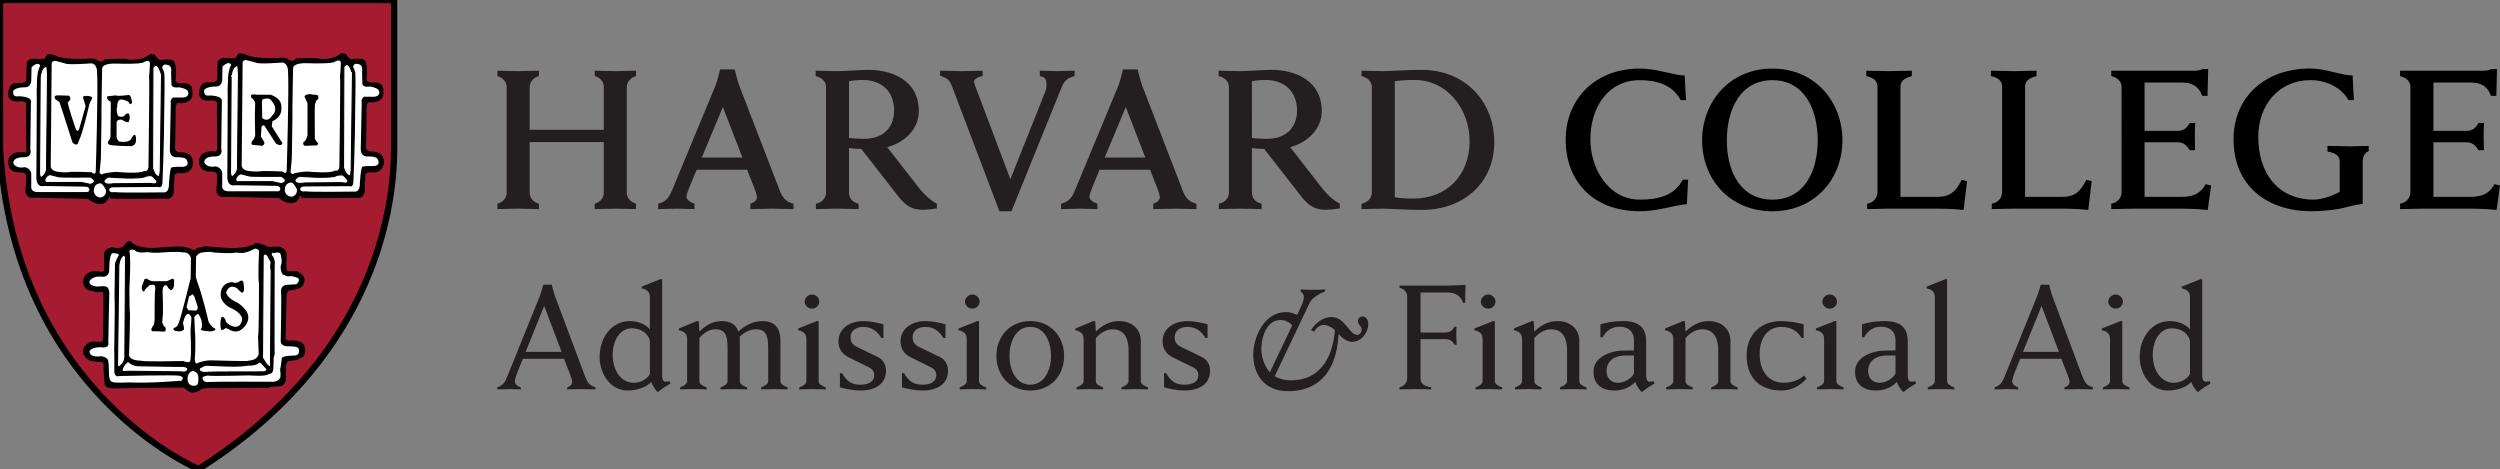 <?xml version="1.0" encoding="iso-8859-1"?>
<!-- Generator: Adobe Illustrator 16.2.1, SVG Export Plug-In . SVG Version: 6.00 Build 0)  -->
<!DOCTYPE svg PUBLIC "-//W3C//DTD SVG 1.1//EN" "http://www.w3.org/Graphics/SVG/1.1/DTD/svg11.dtd">
<svg version="1.1" id="Layer_1" xmlns="http://www.w3.org/2000/svg" xmlns:xlink="http://www.w3.org/1999/xlink" x="0px" y="0px"
	 width="418.812px" height="78.579px" viewBox="0 0 418.812 78.579" style="enable-background:new 0 0 418.812 78.579;"
	 xml:space="preserve">
<rect x="0" y="0" width="418.812" height="78.579" fill="#808080" stroke="none"/>
<g>
	<g>
		<path style="fill:#231F20;" d="M83.307,64.882c0.998-0.352,1.295-0.865,1.674-1.809l5.426-13.416
			c0.242-0.594,0.621-1.971,0.621-1.971h1.402c0,0,0.352,1.377,0.566,1.971l5.021,13.416c0.379,0.998,0.756,1.537,1.754,1.809v0.35
			c-0.404,0-1.996-0.053-2.402-0.053c-0.404,0-1.943,0.053-2.348,0.053v-0.35c0.729-0.244,0.891-0.648,0.811-1.135
			c-0.027-0.215-0.244-0.836-0.324-1.025l-1.025-2.619h-6.885l-0.916,2.24c-0.109,0.244-0.379,1.189-0.406,1.324
			c-0.107,0.566,0.217,0.971,0.973,1.215v0.35c-0.324,0-1.459-0.053-1.809-0.053c-0.352,0-1.701,0.053-2.133,0.053V64.882z
			 M94.076,58.942l-2.914-7.692l-3.105,7.692H94.076z"/>
		<path style="fill:#231F20;" d="M112.328,64.261c0,0-0.566,0.297-1.135,0.674c-0.432,0.297-0.998,0.756-0.998,0.756
			c-0.377-0.35-0.836-0.943-1.107-1.699c-0.781,0.863-2.293,1.43-3.967,1.43c-2.754,0-4.67-2.645-4.67-5.668
			c0-3.186,2.023-5.966,5.047-5.966c1.377,0,2.564,0.485,3.375,1.377v-5.399c0-0.863-0.486-1.269-1.377-1.457v-0.297l3.131-1.242
			h0.297v16.088c0,0.863,0.27,1.08,0.594,1.08c0.189,0,0.486-0.027,0.621-0.107L112.328,64.261z M108.873,57.188
			c-0.189-1.35-1.566-2.187-3.051-2.187c-2.105,0-3.186,2.24-3.186,4.454c0,2.402,1.27,4.67,3.51,4.67
			c1.053,0,2.186-0.486,2.727-1.459V57.188z"/>
		<path style="fill:#231F20;" d="M113.924,64.907c0.566-0.242,1.188-0.539,1.188-1.053v-7.07c0-0.864-0.484-1.27-1.377-1.459v-0.297
			l3.023-1.241h0.297l0.109,1.755c0.971-0.918,2.078-1.755,3.752-1.755c1.592,0,2.43,0.729,2.779,1.755
			c0.973-0.918,2.375-1.755,4.021-1.755c2.322,0,3.023,1.485,3.023,3.294v6.773c0,0.541,0.568,0.783,1.215,1.053v0.324
			c-0.35,0-1.916-0.053-2.268-0.053c-0.35,0-1.861,0.053-2.186,0.053v-0.324c0.566-0.242,1.188-0.539,1.188-1.053v-5.263
			c0-1.917-0.107-3.428-2.025-3.428c-1.078,0-2.131,0.62-2.752,1.241c0.027,0.217,0.027,0.459,0.027,0.676v6.773
			c0,0.541,0.566,0.783,1.213,1.053v0.324c-0.35,0-1.916-0.053-2.266-0.053c-0.352,0-1.863,0.053-2.188,0.053v-0.324
			c0.566-0.242,1.188-0.539,1.188-1.053v-5.263c0-1.917-0.107-3.428-2.023-3.428c-1.215,0-2.16,0.81-2.699,1.484v7.206
			c0,0.541,0.566,0.783,1.215,1.053v0.324c-0.352,0-1.918-0.053-2.268-0.053c-0.352,0-1.863,0.053-2.188,0.053V64.907z"/>
		<path style="fill:#231F20;" d="M133.904,64.907c0.566-0.242,1.188-0.539,1.188-1.053v-7.07c0-0.864-0.486-1.27-1.377-1.459v-0.297
			l3.131-1.241h0.297v10.067c0,0.541,0.566,0.783,1.215,1.053v0.324c-0.352,0-1.916-0.053-2.268-0.053s-1.863,0.053-2.186,0.053
			V64.907z M136.035,49.333c0.648,0,1.215,0.567,1.215,1.188c0,0.648-0.566,1.188-1.215,1.188c-0.646,0-1.24-0.54-1.24-1.188
			C134.795,49.9,135.389,49.333,136.035,49.333z"/>
		<path style="fill:#231F20;" d="M140.707,62.505h0.352c0.756,1.35,1.619,1.943,3.023,1.943c1.537,0,2.375-0.566,2.375-1.564
			c0-0.648-0.324-1.08-0.891-1.35l-3.348-1.646c-1.08-0.54-1.754-1.377-1.754-2.699c0-2.213,1.996-3.401,4.129-3.401
			c1.107,0,2.484,0.271,3.402,0.54v2.295h-0.352c-0.594-1.053-1.592-1.863-2.996-1.863c-1.322,0-2.16,0.702-2.16,1.701
			c0,0.863,0.324,1.295,1.215,1.727l3.402,1.646c0.594,0.297,1.322,1.025,1.322,2.268c0,2.133-1.674,3.32-4.32,3.32
			c-1.105,0-2.482-0.27-3.4-0.539V62.505z"/>
		<path style="fill:#231F20;" d="M151.102,62.505h0.352c0.756,1.35,1.619,1.943,3.023,1.943c1.539,0,2.375-0.566,2.375-1.564
			c0-0.648-0.324-1.08-0.891-1.35l-3.348-1.646c-1.08-0.54-1.754-1.377-1.754-2.699c0-2.213,1.998-3.401,4.129-3.401
			c1.107,0,2.484,0.271,3.402,0.54v2.295h-0.352c-0.594-1.053-1.592-1.863-2.996-1.863c-1.322,0-2.158,0.702-2.158,1.701
			c0,0.863,0.322,1.295,1.213,1.727l3.402,1.646c0.594,0.297,1.322,1.025,1.322,2.268c0,2.133-1.674,3.32-4.318,3.32
			c-1.107,0-2.484-0.27-3.402-0.539V62.505z"/>
		<path style="fill:#231F20;" d="M160.768,64.907c0.568-0.242,1.188-0.539,1.188-1.053v-7.07c0-0.864-0.484-1.27-1.375-1.459v-0.297
			l3.131-1.241h0.297v10.067c0,0.541,0.566,0.783,1.215,1.053v0.324c-0.352,0-1.918-0.053-2.268-0.053
			c-0.352,0-1.863,0.053-2.188,0.053V64.907z M162.9,49.333c0.648,0,1.215,0.567,1.215,1.188c0,0.648-0.566,1.188-1.215,1.188
			s-1.242-0.54-1.242-1.188C161.658,49.9,162.252,49.333,162.9,49.333z"/>
		<path style="fill:#231F20;" d="M166.924,59.618c0-3.348,2.35-5.831,5.67-5.831s5.668,2.483,5.668,5.831
			c0,3.373-2.295,5.803-5.668,5.803C169.246,65.421,166.924,62.991,166.924,59.618z M176.076,59.591c0-2.213-1-4.832-3.482-4.832
			c-2.484,0-3.482,2.619-3.482,4.832s0.998,4.857,3.482,4.857C175.076,64.448,176.076,61.804,176.076,59.591z"/>
		<path style="fill:#231F20;" d="M180.344,64.907c0.566-0.242,1.188-0.539,1.188-1.053v-7.07c0-0.864-0.486-1.27-1.377-1.459v-0.297
			l3.023-1.241h0.297l0.107,1.755c0.973-0.918,2.188-1.755,3.861-1.755c2.32,0,3.67,1.485,3.67,3.294v6.773
			c0,0.541,0.568,0.783,1.215,1.053v0.324c-0.35,0-1.916-0.053-2.268-0.053c-0.35,0-1.861,0.053-2.186,0.053v-0.324
			c0.566-0.242,1.188-0.539,1.188-1.053v-5.263c0-1.917-0.756-3.428-2.672-3.428c-1.215,0-2.268,0.81-2.809,1.484v7.206
			c0,0.541,0.568,0.783,1.215,1.053v0.324c-0.35,0-1.916-0.053-2.268-0.053c-0.35,0-1.861,0.053-2.186,0.053V64.907z"/>
		<path style="fill:#231F20;" d="M195.004,62.505h0.352c0.756,1.35,1.619,1.943,3.023,1.943c1.537,0,2.375-0.566,2.375-1.564
			c0-0.648-0.324-1.08-0.891-1.35l-3.348-1.646c-1.08-0.54-1.754-1.377-1.754-2.699c0-2.213,1.996-3.401,4.129-3.401
			c1.107,0,2.484,0.271,3.402,0.54v2.295h-0.352c-0.594-1.053-1.592-1.863-2.996-1.863c-1.322,0-2.16,0.702-2.16,1.701
			c0,0.863,0.324,1.295,1.215,1.727l3.402,1.646c0.594,0.297,1.322,1.025,1.322,2.268c0,2.133-1.674,3.32-4.32,3.32
			c-1.105,0-2.482-0.27-3.4-0.539V62.505z"/>
		<path style="fill:#231F20;" d="M217.938,51.397c0.365-0.78,0.494-1.248,0.494-1.638c0-0.416-0.207-0.702-0.545-0.937l0.051-0.338
			c1.326,0.104,2.758,0.078,4.082,0l-0.051,0.338c-0.807,0.286-1.795,0.884-2.34,1.534c-0.26,0.312-0.729,1.456-1.379,2.808
			l-4.705,9.855c0.779,0.494,1.896,0.701,2.678,0.701c4.705,0,6.969-3.432,7.41-8.371c-0.416-0.494-1.248-0.91-1.924-0.91
			c-0.703,0-1.301,0.623-1.535,1.117l-0.545-0.26c0.754-1.248,2.131-2.184,3.406-2.184c2.365,0,2.963,2.99,4.342,2.99
			c0.467,0,0.729-0.469,0.729-0.885c0-0.676-0.625-0.779-0.625-1.456c0-0.416,0.391-0.754,0.779-0.754
			c0.65,0,0.963,0.702,0.963,1.274c0,1.3-1.014,2.99-2.781,2.99c-0.781,0-1.717-0.754-2.186-1.301
			c-0.389,7.281-4.264,9.568-8.449,9.568c-4.004,0-5.852-2.809-5.852-6.137c0-2.859,1.77-7.124,5.514-7.124
			c0.52,0,1.248,0.183,1.82,0.494L217.938,51.397z M216.482,54.491c-0.441-0.494-1.17-0.883-1.951-0.883
			c-2.469,0-3.223,3.119-3.223,4.836c0,0.884,0.207,2.521,1.43,3.926L216.482,54.491z"/>
		<path style="fill:#231F20;" d="M234.441,64.882c0.838-0.162,1.297-0.838,1.297-1.539V49.657c0-0.675-0.486-1.269-1.297-1.458
			v-0.351h7.451c1.564,0,2.699-0.081,3.615-0.135l-0.053,3.023h-0.352c-0.35-1.08-1.16-1.728-2.564-1.728h-4.561v6.694h4.129
			c0.756,0,1.188-0.297,1.539-0.945h0.352c-0.027,0.27-0.027,1.161-0.027,1.484c0,0.297,0.053,1.215,0.053,1.512h-0.35
			c-0.352-0.621-0.811-0.944-1.566-0.944h-4.129v6.612c0,0.676,0.35,1.242,1.781,1.459v0.35c-0.324,0-2.24-0.053-2.699-0.053
			c-0.406,0-2.268,0.053-2.619,0.053V64.882z"/>
		<path style="fill:#231F20;" d="M247.186,64.907c0.566-0.242,1.188-0.539,1.188-1.053v-7.07c0-0.864-0.486-1.27-1.377-1.459v-0.297
			l3.131-1.241h0.297v10.067c0,0.541,0.568,0.783,1.215,1.053v0.324c-0.35,0-1.916-0.053-2.268-0.053
			c-0.35,0-1.861,0.053-2.186,0.053V64.907z M249.318,49.333c0.646,0,1.215,0.567,1.215,1.188c0,0.648-0.568,1.188-1.215,1.188
			c-0.648,0-1.242-0.54-1.242-1.188C248.076,49.9,248.67,49.333,249.318,49.333z"/>
		<path style="fill:#231F20;" d="M253.801,64.907c0.566-0.242,1.188-0.539,1.188-1.053v-7.07c0-0.864-0.486-1.27-1.377-1.459v-0.297
			l3.023-1.241h0.297l0.109,1.755c0.971-0.918,2.186-1.755,3.859-1.755c2.32,0,3.67,1.485,3.67,3.294v6.773
			c0,0.541,0.568,0.783,1.215,1.053v0.324c-0.35,0-1.916-0.053-2.268-0.053c-0.35,0-1.861,0.053-2.186,0.053v-0.324
			c0.566-0.242,1.188-0.539,1.188-1.053v-5.263c0-1.917-0.756-3.428-2.672-3.428c-1.215,0-2.268,0.81-2.807,1.484v7.206
			c0,0.541,0.566,0.783,1.213,1.053v0.324c-0.35,0-1.916-0.053-2.266-0.053c-0.352,0-1.863,0.053-2.188,0.053V64.907z"/>
		<path style="fill:#231F20;" d="M268.109,54.327c1.027-0.297,2.215-0.54,3.807-0.54c3.213,0,3.859,1.646,3.859,3.455v5.614
			c0,0.863,0.271,1.08,0.594,1.08c0.189,0,0.486-0.027,0.621-0.107l0.189,0.432c0,0-0.566,0.297-1.133,0.674
			c-0.434,0.297-1,0.756-1,0.756c-0.377-0.35-0.836-0.943-1.105-1.699c-0.783,0.863-2.053,1.43-3.482,1.43
			c-2.053,0-3.51-0.973-3.51-3.158c0-2.051,1.943-3.104,3.914-3.455c0.539-0.08,2.268-0.107,2.861-0.107v-1.755
			c0-1.214-0.756-2.214-2.402-2.214c-1.322,0-2.213,0.648-2.861,1.782h-0.352V54.327z M273.725,59.563h-1.592
			c-1.594,0-2.996,0.863-2.996,2.592c0,1.24,0.836,1.971,1.861,1.971c1.08,0,2.16-0.594,2.727-1.512V59.563z"/>
		<path style="fill:#231F20;" d="M279.127,64.907c0.566-0.242,1.188-0.539,1.188-1.053v-7.07c0-0.864-0.486-1.27-1.377-1.459v-0.297
			l3.023-1.241h0.297l0.107,1.755c0.973-0.918,2.186-1.755,3.859-1.755c2.322,0,3.672,1.485,3.672,3.294v6.773
			c0,0.541,0.566,0.783,1.215,1.053v0.324c-0.352,0-1.916-0.053-2.268-0.053s-1.863,0.053-2.188,0.053v-0.324
			c0.568-0.242,1.189-0.539,1.189-1.053v-5.263c0-1.917-0.756-3.428-2.674-3.428c-1.215,0-2.268,0.81-2.807,1.484v7.206
			c0,0.541,0.566,0.783,1.215,1.053v0.324c-0.352,0-1.916-0.053-2.268-0.053s-1.863,0.053-2.186,0.053V64.907z"/>
		<path style="fill:#231F20;" d="M302.641,63.423c-0.594,0.703-2.078,1.998-4.211,1.998c-3.807,0-5.83-2.322-5.83-5.83
			c0-3.698,2.51-5.804,5.775-5.804c1.135,0,2.754,0.243,3.779,0.54v2.295h-0.352c-0.646-1.135-1.754-1.863-3.346-1.863
			c-2.268,0-3.672,1.809-3.672,4.535c0,3.023,1.646,4.832,3.994,4.832c1.459,0,2.727-0.514,3.402-1.215L302.641,63.423z"/>
		<path style="fill:#231F20;" d="M304.398,64.907c0.566-0.242,1.188-0.539,1.188-1.053v-7.07c0-0.864-0.486-1.27-1.377-1.459v-0.297
			l3.131-1.241h0.297v10.067c0,0.541,0.566,0.783,1.215,1.053v0.324c-0.352,0-1.916-0.053-2.268-0.053s-1.863,0.053-2.186,0.053
			V64.907z M306.529,49.333c0.648,0,1.215,0.567,1.215,1.188c0,0.648-0.566,1.188-1.215,1.188c-0.646,0-1.24-0.54-1.24-1.188
			C305.289,49.9,305.883,49.333,306.529,49.333z"/>
		<path style="fill:#231F20;" d="M311.93,54.327c1.027-0.297,2.215-0.54,3.807-0.54c3.213,0,3.859,1.646,3.859,3.455v5.614
			c0,0.863,0.271,1.08,0.594,1.08c0.189,0,0.486-0.027,0.621-0.107L321,64.261c0,0-0.566,0.297-1.133,0.674
			c-0.434,0.297-1,0.756-1,0.756c-0.377-0.35-0.836-0.943-1.105-1.699c-0.783,0.863-2.053,1.43-3.482,1.43
			c-2.053,0-3.51-0.973-3.51-3.158c0-2.051,1.943-3.104,3.914-3.455c0.539-0.08,2.268-0.107,2.861-0.107v-1.755
			c0-1.214-0.756-2.214-2.402-2.214c-1.322,0-2.213,0.648-2.861,1.782h-0.352V54.327z M317.545,59.563h-1.592
			c-1.594,0-2.996,0.863-2.996,2.592c0,1.24,0.836,1.971,1.861,1.971c1.08,0,2.16-0.594,2.727-1.512V59.563z"/>
		<path style="fill:#231F20;" d="M322.947,64.907c0.566-0.242,1.188-0.539,1.188-1.053v-14.09c0-0.863-0.486-1.269-1.377-1.457
			v-0.297l3.131-1.242h0.297v17.086c0,0.541,0.566,0.783,1.215,1.053v0.324c-0.352,0-1.916-0.053-2.268-0.053
			s-1.863,0.053-2.186,0.053V64.907z"/>
		<path style="fill:#231F20;" d="M334.15,64.882c1-0.352,1.297-0.865,1.674-1.809l5.426-13.416c0.242-0.594,0.621-1.971,0.621-1.971
			h1.404c0,0,0.35,1.377,0.566,1.971l5.02,13.416c0.379,0.998,0.756,1.537,1.756,1.809v0.35c-0.406,0-1.998-0.053-2.402-0.053
			c-0.406,0-1.943,0.053-2.35,0.053v-0.35c0.73-0.244,0.891-0.648,0.811-1.135c-0.027-0.215-0.242-0.836-0.324-1.025l-1.025-2.619
			h-6.883l-0.918,2.24c-0.107,0.244-0.379,1.189-0.404,1.324c-0.109,0.566,0.215,0.971,0.971,1.215v0.35
			c-0.324,0-1.457-0.053-1.809-0.053s-1.701,0.053-2.133,0.053V64.882z M344.922,58.942l-2.916-7.692l-3.104,7.692H344.922z"/>
		<path style="fill:#231F20;" d="M352.295,64.907c0.566-0.242,1.188-0.539,1.188-1.053v-7.07c0-0.864-0.486-1.27-1.377-1.459v-0.297
			l3.131-1.241h0.297v10.067c0,0.541,0.568,0.783,1.215,1.053v0.324c-0.35,0-1.916-0.053-2.268-0.053
			c-0.35,0-1.861,0.053-2.186,0.053V64.907z M354.428,49.333c0.646,0,1.215,0.567,1.215,1.188c0,0.648-0.568,1.188-1.215,1.188
			c-0.648,0-1.242-0.54-1.242-1.188C353.186,49.9,353.779,49.333,354.428,49.333z"/>
		<path style="fill:#231F20;" d="M370.328,64.261c0,0-0.566,0.297-1.133,0.674c-0.434,0.297-1,0.756-1,0.756
			c-0.377-0.35-0.836-0.943-1.105-1.699c-0.783,0.863-2.295,1.43-3.969,1.43c-2.754,0-4.67-2.645-4.67-5.668
			c0-3.186,2.025-5.966,5.047-5.966c1.377,0,2.564,0.485,3.375,1.377v-5.399c0-0.863-0.486-1.269-1.377-1.457v-0.297l3.131-1.242
			h0.297v16.088c0,0.863,0.271,1.08,0.594,1.08c0.189,0,0.486-0.027,0.621-0.107L370.328,64.261z M366.873,57.188
			c-0.189-1.35-1.566-2.187-3.051-2.187c-2.105,0-3.184,2.24-3.184,4.454c0,2.402,1.268,4.67,3.508,4.67
			c1.053,0,2.188-0.486,2.727-1.459V57.188z"/>
	</g>
	<path style="fill:#A51C30;stroke:#000000;stroke-width:1.056;" d="M0,0h66.025c0,0,0,12.295,0,24.924
		c0,11.416-4.256,35.634-32.764,53.655c0,0-30.896-12.891-33.262-53.655C0,24.924,0,11.52,0,0z"/>
	<path style="fill:#FFFFFF;" d="M49.955,33.06c0,0-0.588,1.873-3.211-0.054l-8.986-0.213c0,0-1.178,0.373-1.338-0.857
		c0,0,0.215-2.459,0.107-2.674c0,0,0.053-0.696-1.125-0.696c0,0-1.818,0.214-1.869-1.39c0,0-0.32-1.715,2.191-1.662
		c0,0,0.803,0.377,0.855-0.641c0,0-0.107-6.955-0.053-7.488c0,0,0.217-0.642-1.016-0.75c0,0-1.766,0.375-1.979-0.8
		c0,0-0.107-1.766,1.068-1.875c0,0,1.443,0.109,1.711-0.269c0,0,0.322,0.215,0.268-1.064l0.055-2.199c0,0,0.158-0.585,1.07-0.532
		c0,0,1.658,0.108,1.871-0.053c0,0,0.373-0.482,0.482-0.695c0,0,0.857-0.052,1.018,0.158c0,0,1.285,0.856,6.148,0.537
		c0,0,0.752,0,0.912,0.214c0,0,0.906,0.694,1.445-0.053c0,0,0.803-0.161,3.207-0.108c0,0,2.621,0.695,4.443-0.8l0.586,0.103
		c0,0,0.746,1.229,1.285,0.858c0,0,1.604-0.161,1.873,0.159c0,0,0.533,0.801,0.266,2.89c0,0-0.322,0.908,1.232,0.908
		c0,0,1.764-0.322,1.549,1.337c0,0,0.482,1.874-2.461,1.606c0,0-0.373,0.537-0.32,0.91c0,0-0.053,6.098-0.109,6.793
		c0,0-0.051,0.964,1.232,0.91c0,0,1.713-0.109,1.768,1.442c0,0,0.211,2.034-2.25,1.659c0,0-0.75,0.107-0.855,0.59l-0.107,2.674
		c0,0,0.057,1.337-1.443,1.017c-0.213,0-8.344,0.161-9.041-0.052C50.436,32.9,50.059,32.846,49.955,33.06z"/>
	<path style="fill:#FFFFFF;" d="M32.586,42.13c0,0,0.371-0.157,0.477-0.425c0,0,1.123-0.109,1.285-0.27l3.535,0.27
		c0,0,3.471,0.268,4.971-0.807c0,0,0.537,0,0.912,0.162c0,0,0.748,0.16,0.959,0.482l2.035-0.056c0,0,1.176,0.375,1.07,1.126v0.959
		c0,0-0.213,1.928,0.32,2.036h1.553c0,0,1.281,0.589,1.125,1.337c0,0,0.049,1.068-1.07,1.281c0,0-1.127,0.322-1.502,0.27
		c0,0-0.373,0.482-0.426,1.068l-0.162,7.01c0,0-0.107,0.75,1.016,0.643c0,0,1.658-0.16,2.145,0.75c0,0,0.426,1.55-0.432,1.819
		l-0.639,0.32l-1.395,0.215c0,0-0.586,0.051-0.637,1.066v1.875c0,0,0.051,1.281-0.967,1.281l-1.498,0.107
		c0,0-0.375,0.32-1.119,0.107c0,0-9.096,0.16-9.42,0.055l-1.072,0.215c0,0-1.174,1.066-2.137,0.264l-0.752-0.588
		c0,0-0.531,0.109-0.746,0.055c-0.213-0.055-10.057,0.107-10.057,0.107s-2.086,0.217-2.246-0.48c0,0-0.266-2.73-0.16-3.053
		c0,0,0-0.801-0.484-0.854c0,0-2.084-0.107-2.139-0.322c0,0-1.123-0.802-0.801-1.601c0,0,0.373-1.073,1.496-1.178
		c0,0,1.713,0.268,1.713-0.216c0,0,0.109-0.321,0.109-0.854c0,0,0.105-6.367,0.053-6.797c0,0,0.158-0.8-0.535-0.8
		c0,0-0.75,0.212-1.232-0.109c0,0-1.285,0.054-1.551-0.961c0,0-0.213-0.642,0.105-1.183c0,0,0.588-1.176,2.301-0.799
		c0,0,0.965,0.268,1.07-0.426l-0.053-2.57c0,0-0.215-0.691,1.125-1.068c0,0,1.713,0.48,2.244-0.375c0,0,0.59-1.176,1.068-0.374
		c0,0,1.018,0.966,3.799,0.858c0,0,4.818-0.377,4.92-0.162c0,0,1.178,0.162,1.5,0.533L32.586,42.13z"/>
	<path style="fill:#FFFFFF;" d="M17.969,33.188c0,0-0.592,1.875-3.213-0.053L5.77,32.92c0,0-1.176,0.377-1.338-0.854
		c0,0,0.217-2.458,0.107-2.677c0,0,0.055-0.695-1.123-0.695c0,0-1.82,0.217-1.869-1.39c0,0-0.326-1.712,2.189-1.659
		c0,0,0.803,0.377,0.857-0.639c0,0-0.109-6.957-0.055-7.493c0,0,0.217-0.639-1.016-0.745c0,0-1.766,0.373-1.977-0.806
		c0,0-0.111-1.765,1.064-1.872c0,0,1.445,0.107,1.715-0.265c0,0,0.322,0.212,0.268-1.073l0.055-2.191c0,0,0.158-0.59,1.068-0.537
		c0,0,1.656,0.105,1.873-0.053c0,0,0.373-0.48,0.477-0.695c0,0,0.861-0.053,1.023,0.163c0,0,1.279,0.854,6.152,0.532
		c0,0,0.746,0,0.906,0.216c0,0,0.91,0.695,1.443-0.058c0,0,0.801-0.158,3.211-0.105c0,0,2.619,0.695,4.441-0.801l0.588,0.11
		c0,0,0.748,1.228,1.283,0.854c0,0,1.604-0.163,1.871,0.159c0,0,0.537,0.803,0.268,2.89c0,0-0.32,0.91,1.229,0.91
		c0,0,1.77-0.32,1.555,1.335c0,0,0.484,1.875-2.459,1.606c0,0-0.377,0.536-0.324,0.909c0,0-0.053,6.098-0.105,6.793
		c0,0-0.053,0.965,1.23,0.912c0,0,1.713-0.109,1.764,1.442c0,0,0.213,2.034-2.248,1.659c0,0-0.746,0.107-0.854,0.586l-0.107,2.677
		c0,0,0.053,1.339-1.447,1.017c-0.213,0-8.34,0.158-9.035-0.051C18.451,33.031,18.076,32.978,17.969,33.188z"/>
	<path style="stroke:#000000;stroke-width:0.359;" d="M49.955,33.06c0,0-0.588,1.873-3.211-0.054l-8.986-0.213
		c0,0-1.178,0.373-1.338-0.857c0,0,0.215-2.459,0.107-2.674c0,0,0.053-0.696-1.125-0.696c0,0-1.818,0.214-1.869-1.39
		c0,0-0.32-1.715,2.191-1.662c0,0,0.803,0.377,0.855-0.641c0,0-0.107-6.955-0.053-7.488c0,0,0.217-0.642-1.016-0.75
		c0,0-1.766,0.375-1.979-0.8c0,0-0.107-1.766,1.068-1.875c0,0,1.443,0.109,1.711-0.269c0,0,0.322,0.215,0.268-1.064l0.055-2.199
		c0,0,0.158-0.585,1.07-0.532c0,0,1.658,0.108,1.871-0.053c0,0,0.373-0.482,0.482-0.695c0,0,0.857-0.052,1.018,0.158
		c0,0,1.285,0.856,6.148,0.537c0,0,0.752,0,0.912,0.214c0,0,0.906,0.694,1.445-0.053c0,0,0.803-0.161,3.207-0.108
		c0,0,2.621,0.695,4.443-0.8l0.586,0.103c0,0,0.746,1.229,1.285,0.858c0,0,1.604-0.161,1.873,0.159c0,0,0.533,0.801,0.266,2.89
		c0,0-0.322,0.908,1.232,0.908c0,0,1.764-0.322,1.549,1.337c0,0,0.482,1.874-2.461,1.606c0,0-0.373,0.537-0.32,0.91
		c0,0-0.053,6.098-0.109,6.793c0,0-0.051,0.964,1.232,0.91c0,0,1.713-0.109,1.768,1.442c0,0,0.211,2.034-2.25,1.659
		c0,0-0.75,0.107-0.855,0.59l-0.107,2.674c0,0,0.057,1.337-1.443,1.017c-0.213,0-8.344,0.161-9.041-0.052
		C50.436,32.9,50.059,32.846,49.955,33.06z"/>
	<path style="fill:#FFFFFF;stroke:#000000;stroke-width:0.179;" d="M39.844,11.017c0,0,0.105,1.072,0.105,1.339
		c0,0.271-0.16,15.461-0.16,15.461s0.16,1.178-0.855,1.764c0,0-0.268,0.107-0.318-0.641l0.104-16.047
		C38.719,12.893,38.826,10.91,39.844,11.017z"/>
	<path style="fill:#FFFFFF;" d="M38.08,29.744c0,0,0.104-15.086,0.053-15.354c-0.053-0.269,0.051,0.213,0.051,0.213
		s-0.156-2.621,0.535-3.692c0,0-0.215-0.906-1.445,0.217l-0.049,2.192c0,0,0,1.231-1.125,1.176c0,0-1.285-0.055-1.871,0.533
		c0,0-0.324,1.179,0.91,0.965c0,0,1.922,0,2.029,0.802l-0.107,8.078c0,0,0.43,1.342-1.066,1.342c0,0-1.824-0.111-1.766,1.012
		c0,0,0.373,0.964,1.924,0.643c0,0,1.121,0.213,1.072,1.285v2.031c0,0-0.109,0.806,0.959,0.858h8.348c0,0,0.426,0.054,0.426-0.483
		c0,0-0.055-0.428-0.691-0.428l-6.955-0.107C39.311,31.025,38.184,31.4,38.08,29.744z"/>
	<path style="fill:#FFFFFF;stroke:#000000;stroke-width:0.179;" d="M39.525,29.848c0,0-0.215,0.75,0.586,0.59h5.512l1.498,0.323
		c0,0,1.547-0.374,0-1.229c0,0-4.924,0.049-5.352-0.055c0,0-1.016-0.268-1.23-0.322C40.539,29.154,40.004,28.939,39.525,29.848z"/>
	<path style="fill:#FFFFFF;" d="M48.668,30.598c0,0-1.012,0-0.959,1.338c0,0,0.105,1.017,1.178,1.017c0,0,0.959-0.159,0.854-1.229
		C49.74,31.723,49.15,30.387,48.668,30.598z"/>
	<path style="fill:#FFFFFF;stroke:#000000;stroke-width:0.179;" d="M49.42,30.063c0,0,0.482-0.532,0.801-0.532
		c0,0,5.354,0.479,6.26-0.162c0,0,0.803-0.16,1.018,0c0,0,0.801,0.641,0.801,1.018c0,0-0.053,0.479-1.016,0.211
		c0,0-6.045,0.056-6.365,0.056C50.918,30.653,49.258,31.025,49.42,30.063z"/>
	<path style="fill:#FFFFFF;" d="M50.277,31.668c0,0,0-0.428,0.746-0.428l7.488-0.055c0,0,0.697,0.375,0.697-0.908
		c0,0,0.273-5.829,0.301-12.254c0.008-1.907,0.096-3.913,0.023-5.773c0,0-0.164-0.802-0.379-0.966c0,0,0-0.856,0.91-0.533
		c0,0,0.803,0.055,0.59,1.287l0.053,1.868c0,0-0.162,0.806,1.285,0.589c0,0,1.439,0.217,1.496,0.749c0,0,0.43,1.07-1.281,0.963
		h-1.23c0,0-0.539,0.319-0.375,0.963l-0.164,7.758c0,0-0.104,1.338,1.18,1.287c0,0,1.336-0.057,1.604,0.371
		c0,0,0.912,1.339-1.07,1.23c0,0-1.23-0.053-1.496,0.159c0,0-0.217,0.269-0.375,2.785c0,0,0.109,1.496-1.016,1.337
		c0,0-7.438,0.107-8.131-0.054C51.133,32.044,50.385,32.257,50.277,31.668z"/>
	<path style="fill:#FFFFFF;" d="M40.646,10.532l-0.158,17.173c0,0-0.057,0.802,1.281,0.963c0,0,1.551,0.159,1.928,0
		c0,0,1.016-0.055,3.637,0.056c0,0,0.643,0.642,0.695-0.163c0,0,0.426-13.907,0.215-16.799c0,0-0.053-1.229-0.965-1.283
		c0,0-4.064,0.323-4.438,0l-1.607-0.427C41.234,10.052,40.592,10.104,40.646,10.532z"/>
	<path style="fill:#FFFFFF;" d="M49.1,11.389c0,0-0.164,8.078-0.109,8.344l-0.104,6.795l-0.219,2.354c0,0,0.322,0.483,0.59,0.165
		c0,0,1.713-0.434,2.781-0.27c0,0,3.426,0.318,4.119-0.217c0,0,0.537,0.267,0.693-0.588c0,0,0.217-14.977,0.111-15.245
		c0,0,0.211-2.144,0.105-2.356c0,0-0.051-0.479-0.963-0.054c0,0,0.107,0.429-4.973,0.267C51.133,10.584,49.205,10.532,49.1,11.389z"
		/>
	<path style="fill:#FFFFFF;stroke:#000000;stroke-width:0.179;" d="M57.605,11.178l-0.055,16.904c0,0,0.43,1.498,1.123,1.341
		c0,0,0.104-0.321,0.16-0.857l0.215-16.104C59.049,12.462,58.512,9.896,57.605,11.178z"/>
	<path d="M51.039,16.239c-0.162-0.428,0.91-0.48,0.91-0.48l0.531,0.108c0.377-0.056,0.752,0.104,0.752,0.104
		c0.375,0.588-0.268,0.91-0.268,0.91l-0.215,0.695c-0.053,0.59,0,5.672,0,5.672c0.107,0.266,0.535,0.745,0.535,0.745
		c0,0.483-0.588,0.378-0.588,0.378l-1.555,0.055c-0.479-0.055-0.318-0.59-0.318-0.59c0.535-0.269,0.693-1.232,0.693-1.232v-5.293
		L51.039,16.239z"/>
	<path d="M43.816,21.213l-0.107,1.66l0.482,0.801c0.32,0.43-0.215,0.752-0.215,0.752l-1.711-0.162c-0.32-0.16,0-0.696,0-0.696
		c0.43-0.267,0.48-0.964,0.48-0.964l-0.051-3.103l0.051-2.247c0-0.266-0.428-0.748-0.428-0.748
		c-0.373-0.054-0.266-0.535-0.266-0.535c0.105-0.267,1.014-0.104,1.014-0.104h2.248c2.141,0.691,1.814,2.242,1.814,2.242
		c0.162,1.555-1.496,2.198-1.496,2.198l-0.105,0.854l1.553,2.457c0.268,0.217,0.211,0.43,0.211,0.43c-0.211,0.59-1.064,0-1.064,0
		l-1.928-2.997C44.137,20.838,43.816,21.213,43.816,21.213z M43.871,16.988c0.051,1.178,0.051,2.781,0.051,2.781
		c1.021,0.803,1.605-0.32,1.605-0.32c1.336-1.283,0-2.461-0.213-2.783c-0.217-0.322-1.287-0.054-1.287-0.054L43.871,16.988z"/>
	<path style="stroke:#000000;stroke-width:0.359;" d="M32.586,42.13c0,0,0.371-0.157,0.477-0.425c0,0,1.123-0.109,1.285-0.27
		l3.535,0.27c0,0,3.471,0.268,4.971-0.807c0,0,0.537,0,0.912,0.162c0,0,0.748,0.16,0.959,0.482l2.035-0.056
		c0,0,1.176,0.375,1.07,1.126v0.959c0,0-0.213,1.928,0.32,2.036h1.553c0,0,1.281,0.589,1.125,1.337c0,0,0.049,1.068-1.07,1.281
		c0,0-1.127,0.322-1.502,0.27c0,0-0.373,0.482-0.426,1.068l-0.162,7.01c0,0-0.107,0.75,1.016,0.643c0,0,1.658-0.16,2.145,0.75
		c0,0,0.426,1.55-0.432,1.819l-0.639,0.32l-1.395,0.215c0,0-0.586,0.051-0.637,1.066v1.875c0,0,0.051,1.281-0.967,1.281
		l-1.498,0.107c0,0-0.375,0.32-1.119,0.107c0,0-9.096,0.16-9.42,0.055l-1.072,0.215c0,0-1.174,1.066-2.137,0.264l-0.752-0.588
		c0,0-0.531,0.109-0.746,0.055c-0.213-0.055-10.057,0.107-10.057,0.107s-2.086,0.217-2.246-0.48c0,0-0.266-2.73-0.16-3.053
		c0,0,0-0.801-0.484-0.854c0,0-2.084-0.107-2.139-0.322c0,0-1.123-0.802-0.801-1.601c0,0,0.373-1.073,1.496-1.178
		c0,0,1.713,0.268,1.713-0.216c0,0,0.109-0.321,0.109-0.854c0,0,0.105-6.367,0.053-6.797c0,0,0.158-0.8-0.535-0.8
		c0,0-0.75,0.212-1.232-0.109c0,0-1.285,0.054-1.551-0.961c0,0-0.213-0.642,0.105-1.183c0,0,0.588-1.176,2.301-0.799
		c0,0,0.965,0.268,1.07-0.426l-0.053-2.57c0,0-0.215-0.691,1.125-1.068c0,0,1.713,0.48,2.244-0.375c0,0,0.59-1.176,1.068-0.374
		c0,0,1.018,0.966,3.799,0.858c0,0,4.818-0.377,4.92-0.162c0,0,1.178,0.162,1.5,0.533L32.586,42.13z"/>
	<path style="fill:#FFFFFF;" d="M33.973,63.153c0,0,0.646-0.32,1.074-0.211c0.428,0.104,6.686-0.055,6.686-0.055
		s2.729,0.211,3.154-0.162l0.641-0.215c0,0,0.27-0.318,0.27-0.748s0.055-1.873,0.055-1.873l0.16-0.534c0,0-0.053-0.533,0-14.819
		c0,0,0.215-1.12-0.484-1.817c0,0,0-0.426,0.215-0.374c0.217,0.057,0.109,0.057,0.109,0.057s0.963-0.271,1.119,0.104
		c0,0,0.434,1.281,0.053,2.03c0,0-0.104,1.557,0.703,1.557c0,0,0.318,0.319,0.957,0.157c0,0,1.393,0.162,1.393,0.587
		c0,0,0,0.965-0.963,0.805l-1.283,0.106c0,0-0.859,0.162-0.75,1.176c0.105,1.018-0.057,8.293-0.057,8.293s0,0.859,1.34,0.806
		c0,0,1.662-0.056,1.662,0.425c0,0,0.426,1.069-0.752,1.124c0,0-2.25-0.055-2.088,0.586c0,0-0.162,1.498-0.266,1.766
		c0,0,0.215,1.23-0.053,1.445c0,0-0.162,0.695-1.605,0.586c0,0-9.201-0.051-10.643,0.055C34.619,64.009,33.76,63.903,33.973,63.153z
		"/>
	<path style="fill:#FFFFFF;" d="M32.316,62.142c0,0,0.91,0.158,0.91,1.012c0,0.855,0.053,1.338-0.484,1.445
		c-0.533,0.105-1.121-0.055-1.279-0.748C31.297,63.153,31.568,62.3,32.316,62.142z"/>
	<path style="fill:#FFFFFF;stroke:#000000;stroke-width:0.179;" d="M33.387,61.708c0,0,0.961-0.643,1.336-0.531
		c0,0,4.869,0.318,6.365,0.053c1.5-0.268,0.59-0.053,0.59-0.053s1.283,0,1.658-0.484c0,0,0.373-0.105,0.588,0.27l0.801,0.859
		c0,0,0.057,0.531-0.854,0.479c0,0-8.721,0-8.986,0.053C34.885,62.353,33.227,62.618,33.387,61.708z"/>
	<path style="fill:#FFFFFF;stroke:#000000;stroke-width:0.179;" d="M20.709,42.719c0,0,0.371,0,0.32,0.643l-0.111,16.155
		c0,0,0.162,1.07-0.744,1.766c0,0-0.484,0.588-0.484-0.32l0.215-16.475C19.904,44.487,19.959,43.254,20.709,42.719z"/>
	<path style="fill:#FFFFFF;" d="M19.852,42.828c0,0-0.643,1.176-0.588,1.443l-0.055,3.584c0,0-0.055,2.301,0,2.566
		c0.055,0.271-0.055,7.01-0.055,7.01s-0.051,1.282,0,1.713v2.886c0,0-0.105,1.285,0.857,0.961c0,0,9.416-0.213,10.004-0.049
		c0,0,0.855,0.156,0.537,0.588c0,0,0,0.373-0.59,0.268c0,0-4.443,0.424-8.455,0.266c0,0-2.674,0.158-2.836-0.16
		c0,0-0.426-0.053-0.426-1.604c0,0,0-1.445-0.105-1.713c0,0,0.105-0.752-1.232-0.91c0,0-1.871,0.322-1.924-0.802
		c0,0,0.266-0.799,2.084-0.695c0,0,1.34,0.215,1.072-0.855l0.16-7.916c0,0,0.162-1.395-0.748-1.447c0,0-0.855-0.051-1.125,0.053
		c0,0-1.553,0-1.443-0.908c0,0,0.533-0.963,2.084-0.749c0,0,1.178,0.214,1.232-1.122c0,0-0.055-2.729,0.59-2.833
		C18.891,42.401,20.227,42.45,19.852,42.828z"/>
	<path style="fill:#FFFFFF;stroke:#000000;stroke-width:0.179;" d="M21.455,60.532c0,0,0.752,0.801,1.982,0.75l7.268,0.105
		c0,0,0.809,0.055,0.758,0.482c0,0-0.111,0.641-1.072,0.43l-8.773-0.107l-0.963,0.053c0,0-0.643-0.104,0.375-1.34L21.455,60.532z"/>
	<path style="fill:#FFFFFF;stroke:#000000;stroke-width:0.179;" d="M43.924,59.835c0,0,0.645,1.23,0.963,1.395
		c0,0,0.59,0.693,0.43-0.537l0.111-15.409c0,0-0.166-0.533,0-1.389l-0.646-1.176c0,0-0.699-0.537-0.699,0.322l-0.105,16.423
		L43.924,59.835z"/>
	<path style="fill:#FFFFFF;" d="M32.051,52.504c0,0,0.053,1.283-0.111,2.516c-0.088,0.67,0.217,3.799-0.053,5.403
		c0,0-0.051,0.533-1.182,0.055c0,0-6.842,0.162-7.055-0.055c0,0-1.873,0.055-2.033-0.912c0,0,0.266-7.325,0.105-7.599
		c0,0-0.105-4.01,0-4.382c0,0,0.16-3.69,0.055-4.121c0,0,0.055-0.856-0.105-1.286c0,0,0-0.531,0.908-0.213
		c0,0,0.318,0.591,2.084,0.323c0,0,1.285,0.214,2.518,0.054c0,0,2.727-0.214,3.424,0c0,0,1.07-0.214,1.389,0.965l-0.055,3.315
		l0.322,1.071l0.377-0.27l0.156-0.802l0.053-3.53c0,0,0.215-0.645,1.072-0.75c0,0,1.338-0.164,1.555-0.054
		c0.211,0.106,3.098,0.268,3.904,0.106c0.803-0.162,0.959,0.535,3.371-0.695c0,0,0.641,0.055,0.641,0.479c0,0-0.221,4.551,0,5.407
		c0,0,0,8.344-0.164,8.933l0.109,2.676c0,0,0.105,1.175-1.766,1.284c0,0,1.18,0.162-6.207-0.055c0,0-1.178-0.055-2.457,0.535
		c0,0-0.268-0.057-0.268-0.75c0,0,0.209-2.512,0-4.975l-0.107-2.728L32.051,52.504z"/>
	<path d="M27.234,48.712c0,0,0.16,3.958,0,4.493l-0.053,0.855c0,0,0.213,0.588,0.535,0.804c0,0,0.268,0.745-0.377,0.694
		c0,0-1.334-0.108-1.656-0.057c0,0-0.752,0,0-0.958c0,0,0.266-0.377,0.213-1.339c0,0,0-4.493,0.109-4.762
		c0,0,0.104-0.588-0.271-0.748l-0.643,0.053l-0.801,0.748c0,0-0.162,0.805-0.535-0.053v-0.43l0.482-1.283l0.32-0.054
		c0,0,0.482,0.323,0.91,0.429h2.516l0.91-0.429c0,0,0.371,0.054,0.268,0.534c0,0,0.156,1.232-0.537,1.392
		c0,0-0.428-0.159-0.641-0.747C27.984,47.855,27.287,47.482,27.234,48.712z"/>
	<path d="M39.053,47.27c0,0-2.027-0.164-2.08,2.031c0,0-0.217,1.498,2.029,2.461c0,0,1.662,0.803,1.553,1.818
		c0,0-0.217,1.818-1.982,0.911c0,0-0.852-0.431-0.799-0.911c0,0-0.27-0.59-0.59-0.48c0,0-0.377,0.105-0.211,1.872
		c0,0,0,0.693,0.801,0l0.428,0.107c0,0,1.445,1.177,2.67-0.27c0,0,1.344-1.229,0.379-2.728c0,0-0.695-1.07-1.924-1.604
		c0,0-1.18-0.537-1.443-1.445c0,0,0.373-1.607,1.814-0.753c0,0,0.537,0.644,0.857,0.753c0,0,0.428,0,0.316-0.966L40.77,47.27
		c0,0-0.105-0.593-0.855,0C39.914,47.27,39.217,47.533,39.053,47.27z"/>
	<path d="M32.531,46.143c0.375,0.27,0.426,0.803,0.426,0.803c1.072,2.836,1.982,6.953,1.982,6.953
		c0.264,0.537,0.746,0.966,0.746,0.966c0.908,0.32,0,0.586,0,0.586c-0.375,0.159-1.602-0.052-1.602-0.052
		c-0.645-0.107-0.379-0.319-0.379-0.319c0.268-0.27,0.055-1.341,0.055-1.341c-0.055-0.426-0.533-1.123-0.533-1.123
		c-0.215-0.105-0.588,0.375-0.588,0.375s-0.588,0.215-0.645,0c-0.055-0.215-0.426-0.426-0.426-0.426
		c-0.645,0-0.908,1.603-0.908,1.603c0.369,1.335,0,1.124,0,1.124c-0.324,0.43-1.342,0.107-1.342,0.107
		c-0.479-0.107-0.156-0.481-0.156-0.481c0.588-0.107,0.746-0.75,0.746-0.75c0.268-0.374,1.979-7.33,1.979-7.33
		C32.051,46.514,32.156,45.873,32.531,46.143z M31.676,49.67c-0.055,0.271-0.43,1.768-0.43,1.768l0.322,0.536
		c0,0,0.855,0.054,1.174,0.054c0.32,0,0.379-0.266,0.379-0.533c0-0.266-0.59-1.873-0.59-1.873l-0.27-0.32L31.676,49.67z"/>
	<path style="stroke:#000000;stroke-width:0.359;" d="M17.969,33.188c0,0-0.592,1.875-3.213-0.053L5.77,32.92
		c0,0-1.176,0.377-1.338-0.854c0,0,0.217-2.458,0.107-2.677c0,0,0.055-0.695-1.123-0.695c0,0-1.82,0.217-1.869-1.39
		c0,0-0.326-1.712,2.189-1.659c0,0,0.803,0.377,0.857-0.639c0,0-0.109-6.957-0.055-7.493c0,0,0.217-0.639-1.016-0.745
		c0,0-1.766,0.373-1.977-0.806c0,0-0.111-1.765,1.064-1.872c0,0,1.445,0.107,1.715-0.265c0,0,0.322,0.212,0.268-1.073l0.055-2.191
		c0,0,0.158-0.59,1.068-0.537c0,0,1.656,0.105,1.873-0.053c0,0,0.373-0.48,0.477-0.695c0,0,0.861-0.053,1.023,0.163
		c0,0,1.279,0.854,6.152,0.532c0,0,0.746,0,0.906,0.216c0,0,0.91,0.695,1.443-0.058c0,0,0.801-0.158,3.211-0.105
		c0,0,2.619,0.695,4.441-0.801l0.588,0.11c0,0,0.748,1.228,1.283,0.854c0,0,1.604-0.163,1.871,0.159c0,0,0.537,0.803,0.268,2.89
		c0,0-0.32,0.91,1.229,0.91c0,0,1.77-0.32,1.555,1.335c0,0,0.484,1.875-2.459,1.606c0,0-0.377,0.536-0.324,0.909
		c0,0-0.053,6.098-0.105,6.793c0,0-0.053,0.965,1.23,0.912c0,0,1.713-0.109,1.764,1.442c0,0,0.213,2.034-2.248,1.659
		c0,0-0.746,0.107-0.854,0.586l-0.107,2.677c0,0,0.053,1.339-1.447,1.017c-0.213,0-8.34,0.158-9.035-0.051
		C18.451,33.031,18.076,32.978,17.969,33.188z"/>
	<path style="fill:#FFFFFF;stroke:#000000;stroke-width:0.179;" d="M7.857,11.148c0,0,0.105,1.068,0.105,1.337
		c0,0.267-0.162,15.461-0.162,15.461s0.162,1.179-0.854,1.765c0,0-0.268,0.111-0.32-0.643l0.105-16.046
		C6.732,13.022,6.838,11.042,7.857,11.148z"/>
	<path style="fill:#FFFFFF;" d="M6.092,29.873c0,0,0.107-15.087,0.055-15.356c-0.055-0.266,0.053,0.218,0.053,0.218
		s-0.16-2.621,0.533-3.692c0,0-0.215-0.913-1.443,0.213l-0.053,2.194c0,0,0,1.23-1.125,1.178c0,0-1.285-0.057-1.873,0.533
		c0,0-0.32,1.177,0.91,0.964c0,0,1.928,0,2.031,0.8l-0.104,8.082c0,0,0.426,1.337-1.072,1.337c0,0-1.818-0.108-1.766,1.015
		c0,0,0.373,0.966,1.928,0.645c0,0,1.123,0.211,1.07,1.282v2.034c0,0-0.109,0.803,0.963,0.854h8.346c0,0,0.426,0.055,0.426-0.484
		c0,0-0.055-0.42-0.693-0.42l-6.953-0.111C7.324,31.156,6.199,31.533,6.092,29.873z"/>
	<path style="fill:#FFFFFF;stroke:#000000;stroke-width:0.179;" d="M7.535,29.979c0,0-0.211,0.752,0.586,0.587h5.514l1.498,0.32
		c0,0,1.553-0.373,0-1.229c0,0-4.924,0.055-5.352-0.049c0,0-1.014-0.27-1.227-0.323C8.555,29.284,8.016,29.068,7.535,29.979z"/>
	<path style="fill:#FFFFFF;" d="M16.686,30.73c0,0-1.018,0-0.965,1.335c0,0,0.105,1.017,1.176,1.017c0,0,0.965-0.162,0.857-1.229
		C17.754,31.854,17.164,30.513,16.686,30.73z"/>
	<path style="fill:#FFFFFF;stroke:#000000;stroke-width:0.179;" d="M17.434,30.193c0,0,0.48-0.537,0.801-0.537
		c0,0,5.348,0.485,6.26-0.157c0,0,0.805-0.161,1.018,0c0,0,0.803,0.643,0.803,1.014c0,0-0.057,0.485-1.016,0.218
		c0,0-6.049,0.053-6.367,0.053C18.932,30.783,17.27,31.156,17.434,30.193z"/>
	<path style="fill:#FFFFFF;" d="M18.289,31.799c0,0,0-0.426,0.744-0.426l7.496-0.055c0,0,0.691,0.369,0.691-0.91
		c0,0,0.273-5.832,0.303-12.254c0.004-1.907,0.092-3.915,0.02-5.774c0,0-0.16-0.803-0.375-0.965c0,0,0-0.854,0.91-0.533
		c0,0,0.801,0.054,0.586,1.283l0.055,1.872c0,0-0.16,0.801,1.285,0.59c0,0,1.443,0.211,1.496,0.748c0,0,0.43,1.072-1.283,0.962
		h-1.23c0,0-0.533,0.322-0.373,0.966l-0.16,7.756c0,0-0.109,1.336,1.176,1.284c0,0,1.338-0.053,1.604,0.374
		c0,0,0.91,1.338-1.068,1.229c0,0-1.23-0.052-1.5,0.161c0,0-0.211,0.27-0.373,2.778c0,0,0.104,1.503-1.018,1.341
		c0,0-7.436,0.107-8.127-0.055C19.146,32.172,18.393,32.389,18.289,31.799z"/>
	<path style="fill:#FFFFFF;" d="M8.656,10.665l-0.158,17.17c0,0-0.053,0.801,1.283,0.964c0,0,1.555,0.16,1.926,0
		c0,0,1.018-0.055,3.639,0.053c0,0,0.643,0.643,0.695-0.16c0,0,0.428-13.909,0.215-16.799c0,0-0.055-1.228-0.965-1.281
		c0,0-4.066,0.318-4.438,0l-1.607-0.431C9.246,10.181,8.602,10.233,8.656,10.665z"/>
	<path style="fill:#FFFFFF;stroke:#000000;stroke-width:0.179;" d="M25.619,11.308l-0.055,16.905c0,0,0.424,1.498,1.123,1.341
		c0,0,0.107-0.322,0.16-0.86l0.215-16.102C27.062,12.592,26.529,10.023,25.619,11.308z"/>
	<path style="fill:#FFFFFF;" d="M17.113,11.45c0,0-0.162,8.079-0.109,8.347l-0.102,6.795l-0.217,2.352c0,0,0.318,0.482,0.588,0.162
		c0,0,1.713-0.428,2.781-0.268c0,0,3.426,0.322,4.119-0.215c0,0,0.539,0.269,0.695-0.588c0,0,0.213-14.979,0.107-15.245
		c0,0,0.217-2.142,0.105-2.354c0,0-0.051-0.485-0.961-0.056c0,0,0.107,0.431-4.973,0.269C19.148,10.648,17.221,10.597,17.113,11.45z
		"/>
	<path d="M15.463,16.396l-0.484,1.023c0,0-1.172,5.184-1.814,6.254c0,0-0.107,1.073-1.018,0.214c0,0-2.086-6.577-2.195-6.792
		l-0.693-0.483c0,0-0.426-0.586,0.32-0.642l1.98,0.056c0,0,0.641,0.532-0.213,1.123c0,0,0.105,0.854,1.23,4.118
		c0,0,0.318,1.229,0.693,0.318l1.072-3.796l-0.326-1.124c0,0-0.318-0.535,0.164-0.589C14.18,16.077,15.303,15.971,15.463,16.396z"/>
	<path d="M18.566,17.254l-0.055,5.674l-0.158,0.426c0,0-0.537,0.695-0.164,0.75c0,0-0.477,0.322,3.426,0.373
		c0,0,1.498,0.271,1.121-1.658c0,0-0.158-0.696-0.693,0.322c0,0-0.162,0.853-2.086,0.584c0,0-0.426-0.371-0.426-0.797v-2.355
		c0,0-0.057-0.589,0.854-0.533c0,0,1.018,0.641,1.18,0.371c0,0,0.369-0.855,0-1.391c0,0-0.486-0.052-0.539,0.161
		c0,0-0.322,0.642-1.229,0.269c0,0-0.428-0.857-0.16-1.553c0,0-0.105-1.338,0.805-1.23c0,0,1.066,0.215,1.174,0.535
		c0,0,0.266,0.643,0.535-0.105l-0.27-0.91c0,0-0.158-0.374-0.426-0.266c0,0-1.818,0.266-2.035,0.051l-1.443,0.16
		c0,0-0.215,0.535,0.428,0.801C18.404,16.932,18.566,17.042,18.566,17.254z"/>
	<g>
		<path style="fill:#231F20;" d="M83.334,34.127c0.971-0.252,1.547-1.079,1.547-1.799V14.546c0-0.684-0.539-1.512-1.547-1.8v-0.899
			c0.611,0,2.844,0.071,3.383,0.071c0.611,0,2.916-0.071,3.564-0.071v0.899c-0.973,0.252-1.549,1.08-1.549,1.8v7.199h12.418v-7.199
			c0-0.756-0.504-1.512-1.512-1.8v-0.899c0.613,0,2.916,0.071,3.527,0.071c0.541,0,2.736-0.071,3.385-0.071v0.899
			c-0.973,0.252-1.549,1.08-1.549,1.8v17.782c0,0.684,0.541,1.512,1.549,1.799v0.9c-0.613,0-2.844-0.072-3.385-0.072
			c-0.611,0-2.879,0.072-3.527,0.072v-0.9c0.973-0.252,1.512-1.043,1.512-1.799v-8.531H88.732v8.531c0,0.72,0.504,1.512,1.549,1.799
			v0.9c-0.613,0-2.953-0.072-3.564-0.072c-0.539,0-2.736,0.072-3.383,0.072V34.127z"/>
		<path style="fill:#231F20;" d="M110.262,34.127c1.439-0.359,1.871-1.151,2.375-2.375l7.199-17.35
			c0.324-0.756,0.793-2.772,0.793-2.772h2.447c0,0,0.504,2.017,0.791,2.772l6.695,17.35c0.469,1.224,0.936,2.016,2.375,2.375v0.9
			c-0.898,0-3.023-0.072-3.562-0.072c-0.541,0-2.771,0.072-3.672,0.072v-0.9c1.045-0.359,1.152-0.863,1.08-1.331
			c-0.035-0.216-0.287-0.973-0.396-1.225l-1.223-3.131h-8.459l-1.297,3.131c-0.107,0.252-0.359,1.009-0.396,1.225
			c-0.07,0.468,0.289,0.972,1.332,1.331v0.9c-0.791,0-2.41-0.072-2.879-0.072s-2.268,0.072-3.203,0.072V34.127z M124.371,26.389
			l-3.275-8.459l-3.527,8.459H124.371z"/>
		<path style="fill:#231F20;" d="M136.686,34.127c1.188-0.252,1.691-1.115,1.691-1.835V14.546c0-0.684-0.469-1.512-1.729-1.8v-0.899
			c0.793,0,3.023,0.071,3.637,0.071c1.043,0,3.994-0.216,5.184-0.216c4.174,0,8.459,1.908,8.459,6.875
			c0,2.916-2.125,5.184-5.293,6.083l5.328,6.84c0.791,1.044,1.908,2.052,2.988,2.627v0.792c-3.275,0.504-4.68,0.288-6.516-2.087
			l-6.156-7.884c-0.791,0-1.402-0.071-2.051-0.144v7.487c0,0.72,0.396,1.548,1.619,1.835v0.9c-0.791,0-3.059-0.072-3.672-0.072
			c-0.539,0-2.662,0.072-3.49,0.072V34.127z M142.229,23.113c0.648,0.071,1.512,0.144,2.447,0.144c3.924,0,5.111-2.556,5.111-4.716
			c0-3.06-1.908-5.147-5.326-5.147c-0.686,0-1.512,0.072-2.232,0.217V23.113z"/>
		<path style="fill:#231F20;" d="M159.473,14.438c-0.396-1.079-0.863-1.403-1.98-1.728v-0.863c0.9,0,2.988,0.071,3.564,0.071
			c0.539,0,2.627-0.071,3.562-0.071v0.899c-0.863,0.144-1.439,0.54-1.439,0.9c0,0.216,0.18,0.756,0.396,1.295l5.688,15.083
			l5.867-14.723c0.252-0.612,0.18-1.439,0.145-1.655c-0.109-0.54-0.289-0.721-1.08-0.9v-0.899c0.863,0,2.375,0.071,2.916,0.071
			c0.504,0,2.016-0.071,2.914-0.071v0.899c-1.188,0.288-1.727,0.792-2.158,1.836l-8.424,20.806h-2.016L159.473,14.438z"/>
		<path style="fill:#231F20;" d="M177.76,34.127c1.439-0.359,1.873-1.151,2.377-2.375l7.199-17.35
			c0.322-0.756,0.791-2.772,0.791-2.772h2.447c0,0,0.504,2.017,0.793,2.772l6.695,17.35c0.467,1.224,0.936,2.016,2.375,2.375v0.9
			c-0.9,0-3.023-0.072-3.562-0.072c-0.541,0-2.773,0.072-3.672,0.072v-0.9c1.043-0.359,1.15-0.863,1.08-1.331
			c-0.037-0.216-0.289-0.973-0.396-1.225l-1.225-3.131h-8.459l-1.295,3.131c-0.109,0.252-0.361,1.009-0.396,1.225
			c-0.072,0.468,0.287,0.972,1.332,1.331v0.9c-0.793,0-2.412-0.072-2.879-0.072c-0.469,0-2.27,0.072-3.205,0.072V34.127z
			 M191.871,26.389l-3.275-8.459l-3.527,8.459H191.871z"/>
		<path style="fill:#231F20;" d="M204.184,34.127c1.189-0.252,1.693-1.115,1.693-1.835V14.546c0-0.684-0.469-1.512-1.729-1.8v-0.899
			c0.791,0,3.023,0.071,3.635,0.071c1.045,0,3.996-0.216,5.184-0.216c4.176,0,8.459,1.908,8.459,6.875
			c0,2.916-2.123,5.184-5.291,6.083l5.328,6.84c0.791,1.044,1.906,2.052,2.986,2.627v0.792c-3.275,0.504-4.68,0.288-6.514-2.087
			l-6.156-7.884c-0.791,0-1.404-0.071-2.051-0.144v7.487c0,0.72,0.395,1.548,1.619,1.835v0.9c-0.793,0-3.061-0.072-3.672-0.072
			c-0.539,0-2.664,0.072-3.492,0.072V34.127z M209.729,23.113c0.646,0.071,1.512,0.144,2.447,0.144c3.924,0,5.111-2.556,5.111-4.716
			c0-3.06-1.908-5.147-5.328-5.147c-0.684,0-1.512,0.072-2.23,0.217V23.113z"/>
		<path style="fill:#231F20;" d="M228.086,34.127c1.225-0.216,1.729-1.151,1.729-1.907V14.546c0-0.684-0.504-1.512-1.729-1.8v-0.899
			c0.793,0,3.025,0.071,3.637,0.071c1.043,0,4.176-0.216,6.443-0.216c7.271,0,12.166,5.291,12.166,12.131
			c0,6.623-4.967,11.338-12.166,11.338c-2.268,0-5.4-0.216-6.443-0.216c-0.611,0-2.809,0.072-3.637,0.072V34.127z M233.666,33.048
			c0.793,0.144,2.016,0.216,3.131,0.216c5.508,0,9.396-3.852,9.396-9.575c0-5.507-3.816-10.295-9.215-10.295
			c-1.152,0-2.52,0.072-3.312,0.217V33.048z"/>
		<path d="M282.805,30.096l-0.217,4.14c-0.18-0.036-1.008,0.072-1.871,0.252c-2.016,0.432-3.924,0.9-6.012,0.9
			c-8.1,0-12.418-5.328-12.418-11.951c0-6.695,4.787-11.95,12.418-11.95c1.943,0,3.779,0.504,5.65,0.899
			c1.008,0.217,1.477,0.252,1.873,0.252l0.215,4.14h-0.898c-1.297-2.556-4.033-3.348-6.84-3.348c-5.256,0-8.279,4.428-8.279,10.007
			c0,4.571,2.881,10.007,8.279,10.007c2.951,0,5.795-0.611,7.199-3.348H282.805z"/>
		<path d="M285.146,23.509c0-6.407,4.572-12.022,11.771-12.022c7.162,0,11.734,5.579,11.734,12.022
			c0,6.407-4.572,11.879-11.734,11.879C289.719,35.388,285.146,29.952,285.146,23.509z M304.514,23.509
			c0-5.184-2.232-10.079-7.596-10.079s-7.631,4.896-7.631,10.079s2.268,9.935,7.631,9.935S304.514,28.692,304.514,23.509z"/>
		<path d="M312.795,34.127c1.223-0.216,1.727-1.151,1.727-1.907V14.546c0-0.899-0.504-1.512-1.871-1.8v-0.899
			c0.611,0,3.203,0.071,3.816,0.071c0.539,0,3.166-0.071,3.814-0.071v0.899c-1.367,0.36-1.908,0.9-1.908,1.8v18.43h6.264
			c2.123,0,3.061-0.972,3.996-2.844l0.898,0.216l-0.574,4.823c-2.16-0.216-3.385-0.216-5.688-0.216h-6.84
			c-0.611,0-2.807,0.072-3.635,0.072V34.127z"/>
		<path d="M333.674,34.127c1.225-0.216,1.729-1.151,1.729-1.907V14.546c0-0.899-0.504-1.512-1.873-1.8v-0.899
			c0.613,0,3.205,0.071,3.816,0.071c0.539,0,3.168-0.071,3.816-0.071v0.899c-1.369,0.36-1.908,0.9-1.908,1.8v18.43h6.264
			c2.123,0,3.059-0.972,3.994-2.844l0.9,0.216l-0.576,4.823c-2.16-0.216-3.383-0.216-5.688-0.216h-6.838
			c-0.613,0-2.809,0.072-3.637,0.072V34.127z"/>
		<path d="M353.689,34.127c1.225-0.216,1.729-1.151,1.729-1.907V14.51c0-0.684-0.504-1.476-1.729-1.764v-0.899h14.004
			c0.359,0,0.936-0.072,1.332-0.288h0.898l-0.107,4.499h-0.9c-0.504-1.476-1.584-2.231-3.311-2.231h-6.336v8.099h5.58
			c0.898,0,1.512-0.432,1.979-1.332h0.936c-0.07,0.721-0.07,1.872-0.07,2.269c0,0.396,0.035,1.583,0.035,2.304h-0.9
			c-0.504-0.864-1.115-1.332-1.979-1.332h-5.58v9.143h6.264c2.195,0,3.275-0.828,3.959-2.124l0.936,0.216l-0.576,4.104
			c-2.158-0.216-3.383-0.216-5.686-0.216h-6.84c-0.611,0-2.809,0.072-3.637,0.072V34.127z"/>
		<path d="M391.957,27.108c0-0.648-0.18-1.404-2.053-1.728v-0.937c0.793,0,3.168,0.072,3.779,0.072c0.541,0,2.305-0.072,3.133-0.072
			v0.9c-0.756,0.216-1.008,0.972-1.008,1.871v6.947c0,0-1.225,0.108-2.988,0.612c-1.043,0.288-3.312,0.612-5.615,0.612
			c-7.486,0-13.031-4.32-13.031-12.022c0-7.271,5.436-11.879,12.744-11.879c2.086,0,3.418,0.504,5.326,0.899
			c1.008,0.217,1.477,0.252,1.871,0.252l0.217,4.14h-0.9c-1.223-2.159-3.742-3.348-6.371-3.348c-5.254,0-8.746,4.104-8.746,9.503
			c0,6.012,3.24,10.511,9.287,10.511c1.654,0,3.635-0.899,4.355-1.296V27.108z"/>
		<path d="M402.074,34.127c1.225-0.216,1.729-1.151,1.729-1.907V14.51c0-0.684-0.504-1.476-1.729-1.764v-0.899h14.002
			c0.359,0,0.936-0.072,1.332-0.288h0.9l-0.109,4.499h-0.898c-0.504-1.476-1.584-2.231-3.312-2.231h-6.334v8.099h5.578
			c0.9,0,1.512-0.432,1.98-1.332h0.936c-0.072,0.721-0.072,1.872-0.072,2.269c0,0.396,0.037,1.583,0.037,2.304h-0.9
			c-0.504-0.864-1.117-1.332-1.98-1.332h-5.578v9.143h6.262c2.197,0,3.275-0.828,3.961-2.124l0.936,0.216l-0.576,4.104
			c-2.16-0.216-3.383-0.216-5.688-0.216h-6.84c-0.611,0-2.807,0.072-3.635,0.072V34.127z"/>
	</g>
</g>
</svg>
